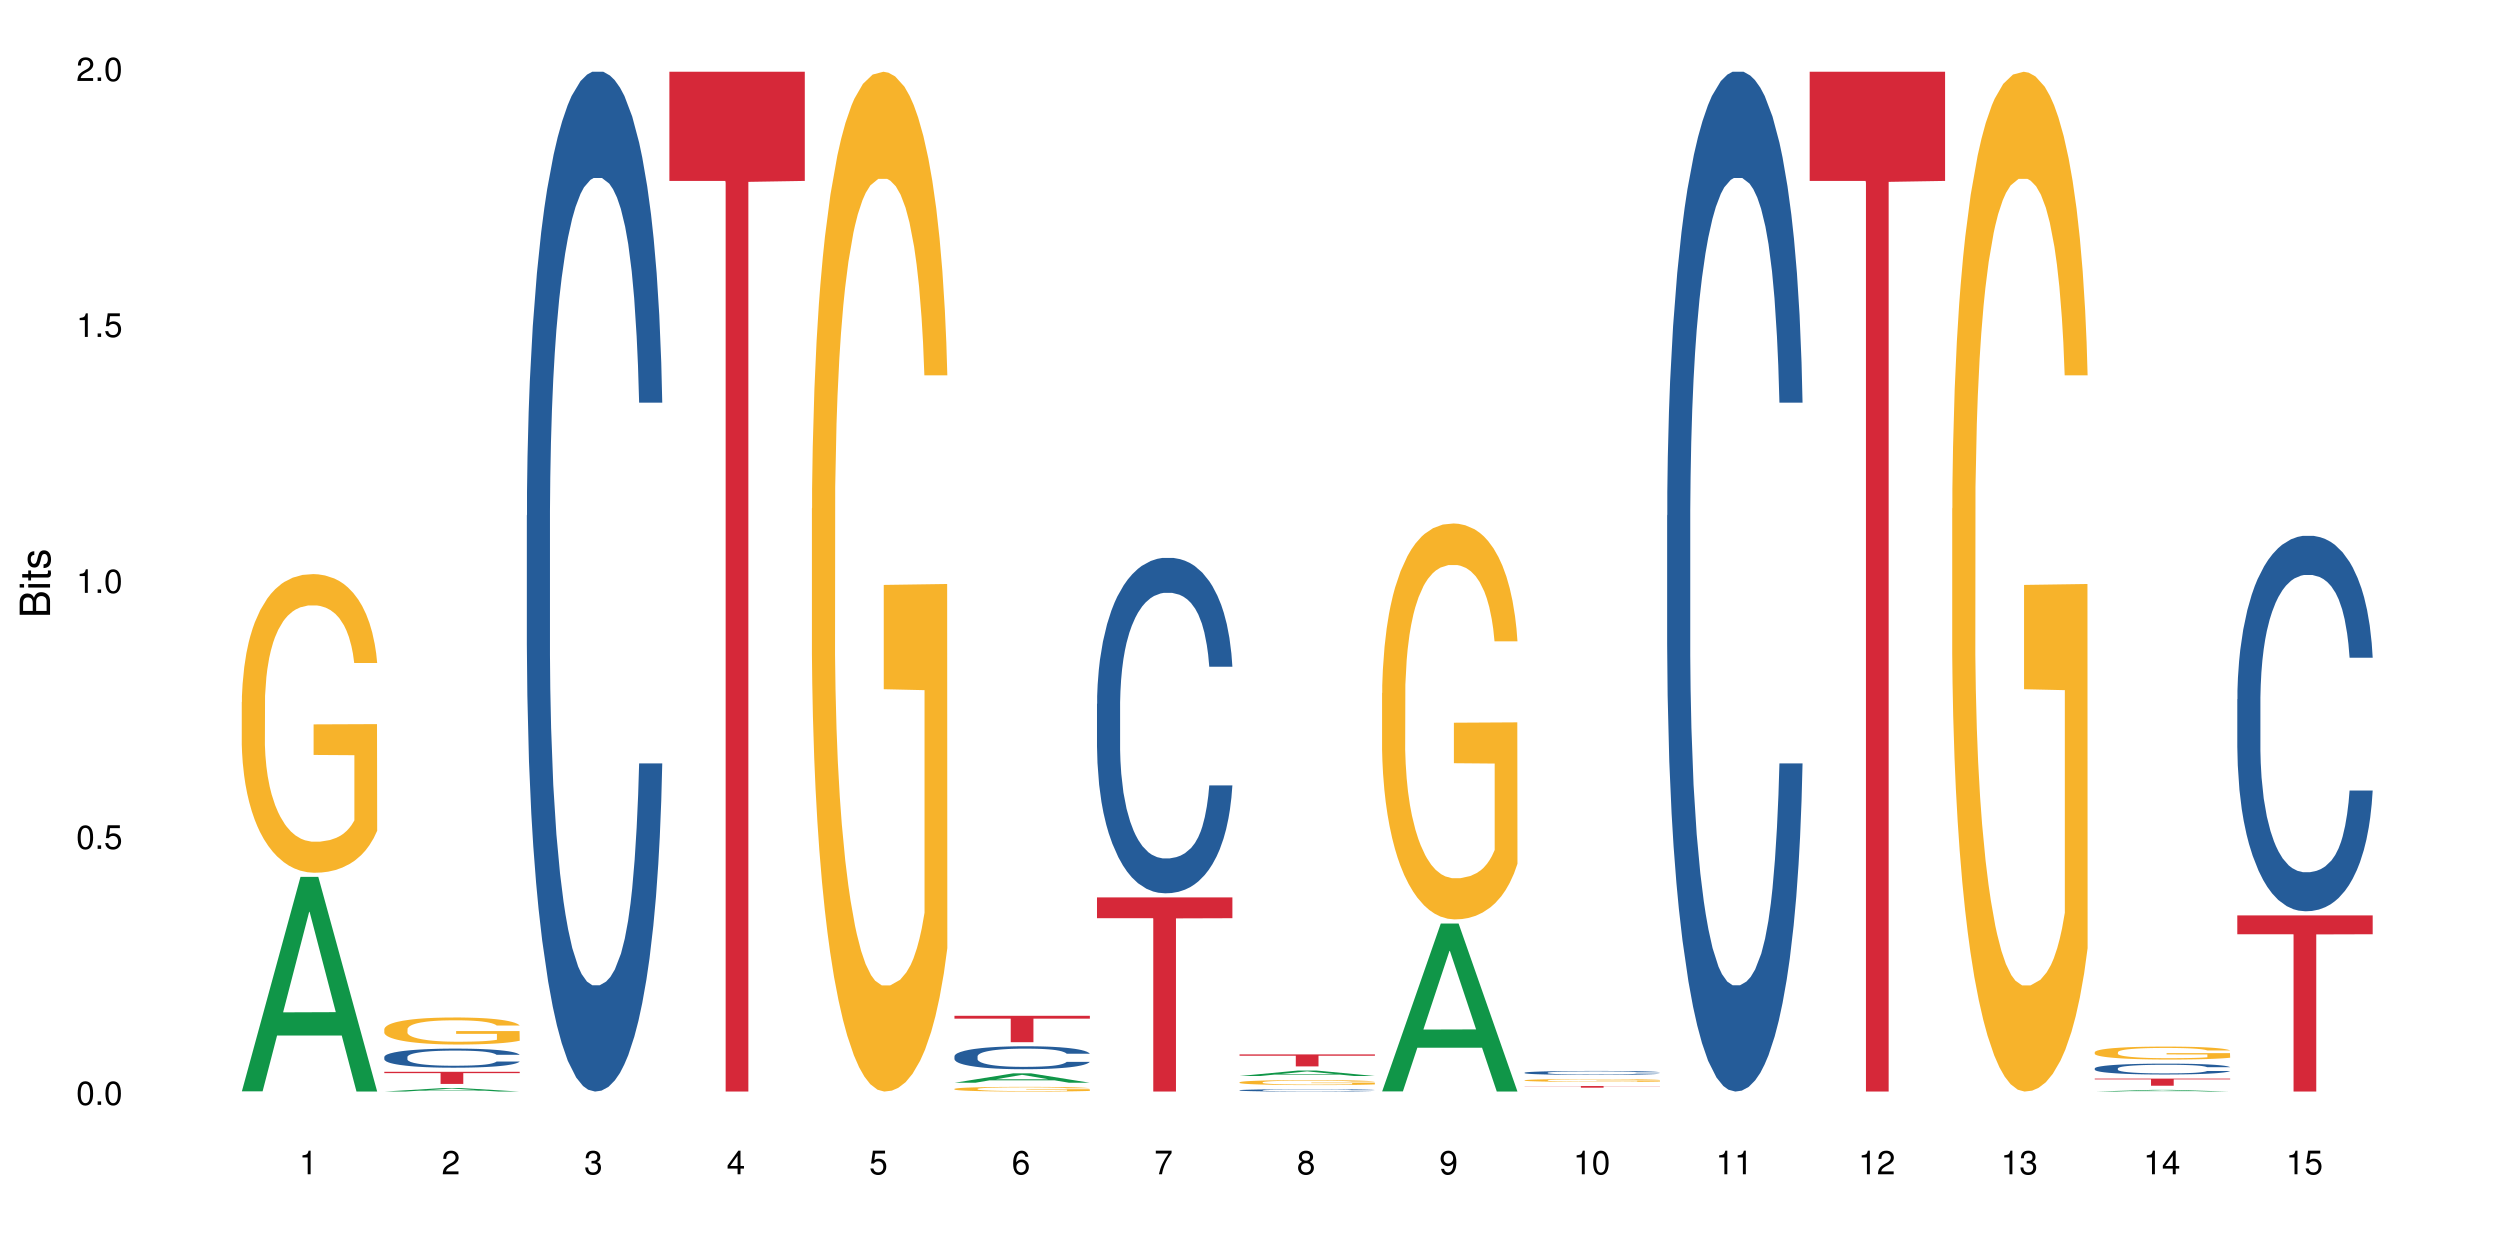 <?xml version="1.0" encoding="UTF-8"?>
<svg xmlns="http://www.w3.org/2000/svg" xmlns:xlink="http://www.w3.org/1999/xlink" width="720pt" height="360pt" viewBox="0 0 720 360" version="1.1">
<defs>
<g>
<symbol overflow="visible" id="glyph0-0">
<path style="stroke:none;" d=""/>
</symbol>
<symbol overflow="visible" id="glyph0-1">
<path style="stroke:none;" d="M 2.641 -6.797 C 2 -6.797 1.422 -6.531 1.078 -6.047 C 0.641 -5.453 0.406 -4.547 0.406 -3.297 C 0.406 -1 1.188 0.219 2.641 0.219 C 4.078 0.219 4.859 -1 4.859 -3.234 C 4.859 -4.562 4.656 -5.438 4.203 -6.047 C 3.844 -6.531 3.281 -6.797 2.641 -6.797 Z M 2.641 -6.047 C 3.547 -6.047 4 -5.125 4 -3.312 C 4 -1.375 3.562 -0.484 2.625 -0.484 C 1.734 -0.484 1.281 -1.422 1.281 -3.281 C 1.281 -5.141 1.734 -6.047 2.641 -6.047 Z M 2.641 -6.047 "/>
</symbol>
<symbol overflow="visible" id="glyph0-2">
<path style="stroke:none;" d="M 1.828 -1 L 0.828 -1 L 0.828 0 L 1.828 0 Z M 1.828 -1 "/>
</symbol>
<symbol overflow="visible" id="glyph0-3">
<path style="stroke:none;" d="M 4.562 -6.797 L 1.062 -6.797 L 0.547 -3.094 L 1.328 -3.094 C 1.719 -3.562 2.047 -3.734 2.578 -3.734 C 3.484 -3.734 4.062 -3.109 4.062 -2.094 C 4.062 -1.125 3.484 -0.531 2.578 -0.531 C 1.828 -0.531 1.375 -0.906 1.188 -1.672 L 0.328 -1.672 C 0.453 -1.109 0.547 -0.844 0.75 -0.594 C 1.125 -0.078 1.828 0.219 2.594 0.219 C 3.969 0.219 4.922 -0.781 4.922 -2.219 C 4.922 -3.562 4.031 -4.484 2.719 -4.484 C 2.25 -4.484 1.859 -4.359 1.469 -4.062 L 1.734 -5.969 L 4.562 -5.969 Z M 4.562 -6.797 "/>
</symbol>
<symbol overflow="visible" id="glyph0-4">
<path style="stroke:none;" d="M 2.484 -4.844 L 2.484 0 L 3.328 0 L 3.328 -6.797 L 2.766 -6.797 C 2.469 -5.75 2.281 -5.609 0.984 -5.453 L 0.984 -4.844 Z M 2.484 -4.844 "/>
</symbol>
<symbol overflow="visible" id="glyph0-5">
<path style="stroke:none;" d="M 4.859 -0.828 L 1.281 -0.828 C 1.359 -1.391 1.672 -1.75 2.5 -2.234 L 3.469 -2.75 C 4.406 -3.266 4.906 -3.969 4.906 -4.812 C 4.906 -5.375 4.672 -5.906 4.266 -6.266 C 3.859 -6.625 3.375 -6.797 2.719 -6.797 C 1.859 -6.797 1.219 -6.5 0.844 -5.922 C 0.609 -5.562 0.5 -5.125 0.484 -4.438 L 1.328 -4.438 C 1.359 -4.906 1.406 -5.188 1.531 -5.406 C 1.75 -5.812 2.188 -6.062 2.703 -6.062 C 3.469 -6.062 4.031 -5.516 4.031 -4.781 C 4.031 -4.25 3.719 -3.797 3.125 -3.438 L 2.234 -2.938 C 0.812 -2.141 0.406 -1.5 0.328 0 L 4.859 0 Z M 4.859 -0.828 "/>
</symbol>
<symbol overflow="visible" id="glyph0-6">
<path style="stroke:none;" d="M 2.125 -3.125 L 2.578 -3.125 C 3.516 -3.125 3.984 -2.703 3.984 -1.891 C 3.984 -1.031 3.469 -0.531 2.578 -0.531 C 1.656 -0.531 1.203 -0.984 1.156 -1.969 L 0.312 -1.969 C 0.344 -1.422 0.438 -1.078 0.609 -0.766 C 0.953 -0.109 1.625 0.219 2.547 0.219 C 3.953 0.219 4.859 -0.609 4.859 -1.906 C 4.859 -2.766 4.516 -3.25 3.703 -3.516 C 4.344 -3.766 4.656 -4.25 4.656 -4.938 C 4.656 -6.109 3.875 -6.797 2.578 -6.797 C 1.203 -6.797 0.484 -6.047 0.453 -4.609 L 1.297 -4.609 C 1.312 -5.016 1.344 -5.25 1.453 -5.453 C 1.641 -5.828 2.062 -6.062 2.594 -6.062 C 3.344 -6.062 3.797 -5.625 3.797 -4.906 C 3.797 -4.422 3.609 -4.141 3.25 -3.984 C 3.016 -3.891 2.719 -3.844 2.125 -3.844 Z M 2.125 -3.125 "/>
</symbol>
<symbol overflow="visible" id="glyph0-7">
<path style="stroke:none;" d="M 3.141 -1.625 L 3.141 0 L 3.984 0 L 3.984 -1.625 L 4.984 -1.625 L 4.984 -2.391 L 3.984 -2.391 L 3.984 -6.797 L 3.359 -6.797 L 0.266 -2.516 L 0.266 -1.625 Z M 3.141 -2.391 L 1 -2.391 L 3.141 -5.359 Z M 3.141 -2.391 "/>
</symbol>
<symbol overflow="visible" id="glyph0-8">
<path style="stroke:none;" d="M 4.781 -5.031 C 4.609 -6.141 3.891 -6.797 2.844 -6.797 C 2.094 -6.797 1.422 -6.438 1.031 -5.828 C 0.609 -5.172 0.406 -4.344 0.406 -3.094 C 0.406 -1.953 0.578 -1.234 0.984 -0.625 C 1.359 -0.078 1.953 0.219 2.703 0.219 C 3.984 0.219 4.922 -0.734 4.922 -2.078 C 4.922 -3.344 4.062 -4.234 2.844 -4.234 C 2.172 -4.234 1.641 -3.969 1.281 -3.469 C 1.281 -5.125 1.828 -6.047 2.797 -6.047 C 3.391 -6.047 3.797 -5.672 3.938 -5.031 Z M 2.734 -3.484 C 3.547 -3.484 4.062 -2.922 4.062 -2 C 4.062 -1.156 3.484 -0.531 2.703 -0.531 C 1.922 -0.531 1.328 -1.188 1.328 -2.047 C 1.328 -2.891 1.906 -3.484 2.734 -3.484 Z M 2.734 -3.484 "/>
</symbol>
<symbol overflow="visible" id="glyph0-9">
<path style="stroke:none;" d="M 4.984 -6.797 L 0.438 -6.797 L 0.438 -5.969 L 4.109 -5.969 C 2.5 -3.656 1.828 -2.234 1.328 0 L 2.219 0 C 2.594 -2.172 3.453 -4.047 4.984 -6.094 Z M 4.984 -6.797 "/>
</symbol>
<symbol overflow="visible" id="glyph0-10">
<path style="stroke:none;" d="M 3.75 -3.578 C 4.453 -4 4.688 -4.344 4.688 -4.984 C 4.688 -6.047 3.844 -6.797 2.641 -6.797 C 1.438 -6.797 0.594 -6.047 0.594 -4.984 C 0.594 -4.359 0.828 -4.016 1.516 -3.578 C 0.734 -3.203 0.359 -2.641 0.359 -1.891 C 0.359 -0.641 1.297 0.219 2.641 0.219 C 3.984 0.219 4.922 -0.641 4.922 -1.875 C 4.922 -2.641 4.531 -3.203 3.75 -3.578 Z M 2.641 -6.047 C 3.359 -6.047 3.812 -5.625 3.812 -4.969 C 3.812 -4.344 3.344 -3.922 2.641 -3.922 C 1.922 -3.922 1.453 -4.344 1.453 -4.984 C 1.453 -5.625 1.922 -6.047 2.641 -6.047 Z M 2.641 -3.203 C 3.484 -3.203 4.062 -2.672 4.062 -1.875 C 4.062 -1.062 3.484 -0.531 2.625 -0.531 C 1.797 -0.531 1.219 -1.078 1.219 -1.875 C 1.219 -2.672 1.797 -3.203 2.641 -3.203 Z M 2.641 -3.203 "/>
</symbol>
<symbol overflow="visible" id="glyph0-11">
<path style="stroke:none;" d="M 0.516 -1.547 C 0.672 -0.438 1.406 0.219 2.438 0.219 C 3.188 0.219 3.859 -0.141 4.266 -0.75 C 4.688 -1.406 4.891 -2.25 4.891 -3.484 C 4.891 -4.625 4.703 -5.359 4.312 -5.953 C 3.938 -6.5 3.344 -6.797 2.594 -6.797 C 1.297 -6.797 0.359 -5.844 0.359 -4.516 C 0.359 -3.25 1.234 -2.344 2.453 -2.344 C 3.094 -2.344 3.562 -2.578 4.016 -3.109 C 4 -1.453 3.469 -0.531 2.5 -0.531 C 1.906 -0.531 1.484 -0.906 1.359 -1.547 Z M 2.578 -6.062 C 3.375 -6.062 3.969 -5.406 3.969 -4.531 C 3.969 -3.688 3.375 -3.094 2.547 -3.094 C 1.734 -3.094 1.234 -3.672 1.234 -4.578 C 1.234 -5.438 1.797 -6.062 2.578 -6.062 Z M 2.578 -6.062 "/>
</symbol>
<symbol overflow="visible" id="glyph1-0">
<path style="stroke:none;" d=""/>
</symbol>
<symbol overflow="visible" id="glyph1-1">
<path style="stroke:none;" d="M 0 -0.953 L 0 -4.891 C 0 -5.719 -0.234 -6.344 -0.734 -6.797 C -1.188 -7.234 -1.812 -7.469 -2.5 -7.469 C -3.547 -7.469 -4.188 -7 -4.625 -5.875 C -4.984 -6.672 -5.641 -7.094 -6.531 -7.094 C -7.156 -7.094 -7.734 -6.859 -8.141 -6.391 C -8.562 -5.938 -8.75 -5.344 -8.75 -4.5 L -8.75 -0.953 Z M -4.984 -2.062 L -7.766 -2.062 L -7.766 -4.219 C -7.766 -4.844 -7.688 -5.203 -7.453 -5.5 C -7.219 -5.812 -6.859 -5.969 -6.375 -5.969 C -5.906 -5.969 -5.531 -5.812 -5.297 -5.5 C -5.062 -5.203 -4.984 -4.844 -4.984 -4.219 Z M -0.984 -2.062 L -4 -2.062 L -4 -4.781 C -4 -5.328 -3.859 -5.688 -3.578 -5.953 C -3.297 -6.219 -2.922 -6.359 -2.484 -6.359 C -2.062 -6.359 -1.688 -6.219 -1.406 -5.953 C -1.109 -5.688 -0.984 -5.328 -0.984 -4.781 Z M -0.984 -2.062 "/>
</symbol>
<symbol overflow="visible" id="glyph1-2">
<path style="stroke:none;" d="M -6.281 -1.797 L -6.281 -0.797 L 0 -0.797 L 0 -1.797 Z M -8.75 -1.797 L -8.75 -0.797 L -7.484 -0.797 L -7.484 -1.797 Z M -8.75 -1.797 "/>
</symbol>
<symbol overflow="visible" id="glyph1-3">
<path style="stroke:none;" d="M -6.281 -3.047 L -6.281 -2.016 L -8.016 -2.016 L -8.016 -1.016 L -6.281 -1.016 L -6.281 -0.172 L -5.469 -0.172 L -5.469 -1.016 L -0.719 -1.016 C -0.078 -1.016 0.281 -1.453 0.281 -2.234 C 0.281 -2.469 0.25 -2.719 0.188 -3.047 L -0.641 -3.047 C -0.609 -2.922 -0.594 -2.766 -0.594 -2.562 C -0.594 -2.141 -0.719 -2.016 -1.156 -2.016 L -5.469 -2.016 L -5.469 -3.047 Z M -6.281 -3.047 "/>
</symbol>
<symbol overflow="visible" id="glyph1-4">
<path style="stroke:none;" d="M -4.531 -5.25 C -5.766 -5.25 -6.469 -4.422 -6.469 -2.969 C -6.469 -1.516 -5.719 -0.562 -4.547 -0.562 C -3.562 -0.562 -3.094 -1.062 -2.734 -2.562 L -2.516 -3.484 C -2.344 -4.188 -2.094 -4.469 -1.625 -4.469 C -1.047 -4.469 -0.641 -3.875 -0.641 -3 C -0.641 -2.453 -0.797 -2 -1.062 -1.75 C -1.25 -1.594 -1.422 -1.531 -1.875 -1.469 L -1.875 -0.406 C -0.422 -0.453 0.281 -1.266 0.281 -2.922 C 0.281 -4.5 -0.5 -5.516 -1.719 -5.516 C -2.656 -5.516 -3.172 -4.984 -3.469 -3.734 L -3.703 -2.766 C -3.891 -1.953 -4.156 -1.609 -4.594 -1.609 C -5.172 -1.609 -5.547 -2.125 -5.547 -2.938 C -5.547 -3.75 -5.203 -4.172 -4.531 -4.203 Z M -4.531 -5.25 "/>
</symbol>
</g>
</defs>
<g id="surface43916">
<rect x="0" y="0" width="720" height="360" style="fill:rgb(100%,100%,100%);fill-opacity:1;stroke:none;"/>
<path style=" stroke:none;fill-rule:nonzero;fill:rgb(6.275%,58.824%,28.235%);fill-opacity:1;" d="M 69.629 314.312 L 69.672 314.254 L 86.547 252.535 L 91.672 252.535 L 108.629 314.371 L 102.668 314.371 L 98.418 298.23 L 79.797 298.23 L 75.629 314.312 L 69.629 314.312 L 81.586 291.555 L 96.711 291.496 L 89.172 262.641 L 89.086 262.582 L 89.004 262.754 L 81.547 291.496 L 81.586 291.555 Z M 69.629 314.312 "/>
<path style=" stroke:none;fill-rule:nonzero;fill:rgb(96.863%,70.196%,16.863%);fill-opacity:1;" d="M 69.629 202.18 L 69.676 202.102 L 69.676 200.531 L 69.867 196.996 L 70.344 192.125 L 70.961 188.117 L 71.625 184.977 L 72.055 183.328 L 72.77 180.969 L 73.387 179.242 L 74.957 175.707 L 76.953 172.406 L 78.047 170.992 L 79.285 169.656 L 81.043 168.164 L 81.852 167.613 L 84.324 166.359 L 87.133 165.574 L 90.223 165.336 L 91.648 165.414 L 93.598 165.73 L 96.262 166.594 L 97.785 167.379 L 98.973 168.164 L 100.211 169.188 L 101.73 170.758 L 103.16 172.645 L 104.301 174.527 L 105.441 176.887 L 106.391 179.398 L 107.199 182.148 L 107.914 185.449 L 108.344 188.199 L 108.629 190.945 L 102.016 190.945 L 101.637 188.199 L 101.207 186.078 L 100.496 183.484 L 99.781 181.598 L 99.066 180.105 L 97.738 178.062 L 96.594 176.805 L 95.168 175.707 L 93.789 175 L 92.219 174.527 L 91.27 174.371 L 88.746 174.371 L 86.465 174.922 L 85.133 175.551 L 84.184 176.18 L 82.852 177.355 L 82.043 178.301 L 81.566 178.926 L 80.141 181.363 L 79.188 183.562 L 78.664 185.055 L 78 187.41 L 77.523 189.531 L 77 192.676 L 76.715 195.031 L 76.336 200.375 L 76.289 214.516 L 76.43 217.5 L 76.715 220.719 L 77.098 223.547 L 77.668 226.535 L 78.238 228.812 L 79.234 231.875 L 80.094 233.918 L 80.758 235.254 L 82.043 237.375 L 82.566 238.082 L 83.801 239.496 L 85.086 240.594 L 86.656 241.539 L 87.844 242.008 L 89.746 242.402 L 92.172 242.402 L 95.027 241.93 L 96.832 241.301 L 98.07 240.672 L 98.879 240.125 L 99.875 239.258 L 100.59 238.473 L 101.258 237.609 L 102.062 236.273 L 102.062 217.5 L 90.316 217.422 L 90.316 208.621 L 108.578 208.543 L 108.629 239.258 L 107.629 241.379 L 106.391 243.422 L 105.203 244.996 L 103.965 246.328 L 102.207 247.824 L 100.781 248.766 L 98.594 249.863 L 96.594 250.57 L 94.504 251.043 L 92.648 251.277 L 90.461 251.359 L 88.512 251.199 L 86.418 250.73 L 84.754 250.102 L 83.23 249.316 L 81.711 248.293 L 79.809 246.645 L 78.57 245.309 L 77.285 243.66 L 76.004 241.695 L 74.859 239.574 L 74.102 237.926 L 73.34 236.039 L 72.531 233.684 L 71.77 231.012 L 71.199 228.574 L 70.676 225.828 L 70.297 223.234 L 69.914 219.699 L 69.723 216.871 L 69.629 214.434 Z M 69.629 202.18 "/>
<path style=" stroke:none;fill-rule:nonzero;fill:rgb(6.275%,58.824%,28.235%);fill-opacity:1;" d="M 110.68 314.371 L 110.723 314.367 L 127.598 313.355 L 132.719 313.355 L 149.68 314.371 L 143.719 314.371 L 139.469 314.105 L 120.848 314.105 L 116.68 314.371 L 110.68 314.371 L 122.637 313.996 L 137.762 313.996 L 130.223 313.523 L 130.137 313.52 L 130.055 313.523 L 122.598 313.996 L 122.637 313.996 Z M 110.68 314.371 "/>
<path style=" stroke:none;fill-rule:nonzero;fill:rgb(14.51%,36.078%,60%);fill-opacity:1;" d="M 110.68 304.395 L 110.727 304.391 L 110.727 304.27 L 110.871 304.078 L 111.203 303.836 L 111.535 303.672 L 112.391 303.375 L 113.582 303.09 L 114.816 302.867 L 115.723 302.734 L 116.531 302.637 L 118.383 302.449 L 119.574 302.355 L 120.859 302.27 L 122.426 302.184 L 123.57 302.133 L 126.137 302.051 L 128.039 302.016 L 129.512 302.004 L 132.699 302.004 L 134.602 302.023 L 135.98 302.047 L 137.504 302.086 L 138.789 302.133 L 141.023 302.242 L 143.02 302.383 L 143.922 302.465 L 145.352 302.621 L 146.445 302.77 L 147.207 302.902 L 148.062 303.09 L 148.82 303.312 L 149.395 303.57 L 149.68 303.785 L 143.02 303.785 L 142.688 303.586 L 142.305 303.43 L 141.594 303.223 L 140.879 303.078 L 139.883 302.934 L 138.977 302.836 L 137.742 302.742 L 136.648 302.68 L 135.504 302.637 L 134.41 302.605 L 132.32 302.574 L 129.895 302.574 L 128.988 302.586 L 127.137 302.625 L 126.137 302.66 L 124.711 302.73 L 123.711 302.797 L 122.523 302.898 L 121.715 302.98 L 120.715 303.113 L 120 303.23 L 119.191 303.395 L 118.719 303.52 L 118.289 303.66 L 117.91 303.828 L 117.625 304.004 L 117.434 304.188 L 117.34 304.371 L 117.34 305.148 L 117.434 305.328 L 117.672 305.539 L 118.289 305.848 L 119.191 306.113 L 120.238 306.324 L 121.238 306.477 L 121.809 306.547 L 122.57 306.625 L 123.758 306.727 L 125.473 306.828 L 126.469 306.867 L 127.992 306.906 L 129.562 306.93 L 131.652 306.93 L 133.508 306.906 L 134.746 306.883 L 136.027 306.844 L 137.789 306.758 L 138.883 306.676 L 139.832 306.582 L 140.547 306.484 L 141.023 306.406 L 141.734 306.25 L 142.305 306.078 L 142.734 305.902 L 143.02 305.73 L 149.68 305.73 L 149.395 305.934 L 148.965 306.129 L 148.535 306.273 L 147.871 306.449 L 147.109 306.605 L 146.016 306.781 L 145.113 306.898 L 143.922 307.023 L 142.828 307.121 L 141.641 307.203 L 139.883 307.305 L 138.738 307.355 L 137.504 307.402 L 136.027 307.441 L 134.176 307.477 L 132.176 307.496 L 130.32 307.5 L 128.324 307.492 L 126.852 307.473 L 124.898 307.426 L 122.473 307.336 L 120.715 307.238 L 119.336 307.145 L 118.148 307.043 L 116.816 306.906 L 115.102 306.688 L 114.059 306.516 L 113.344 306.375 L 112.535 306.18 L 111.965 306.004 L 111.297 305.723 L 110.824 305.363 L 110.68 305.09 Z M 110.68 304.395 "/>
<path style=" stroke:none;fill-rule:nonzero;fill:rgb(96.863%,70.196%,16.863%);fill-opacity:1;" d="M 110.68 296.371 L 110.727 296.363 L 110.727 296.219 L 110.918 295.898 L 111.395 295.461 L 112.012 295.098 L 112.676 294.812 L 113.105 294.664 L 113.82 294.449 L 114.438 294.293 L 116.008 293.973 L 118.004 293.676 L 119.098 293.547 L 120.336 293.426 L 122.094 293.289 L 122.902 293.238 L 125.375 293.125 L 128.18 293.055 L 131.273 293.035 L 132.699 293.039 L 134.648 293.07 L 137.312 293.148 L 138.836 293.219 L 140.023 293.289 L 141.262 293.383 L 142.781 293.523 L 144.207 293.695 L 145.352 293.867 L 146.492 294.078 L 147.441 294.309 L 148.25 294.555 L 148.965 294.855 L 149.395 295.105 L 149.68 295.352 L 143.066 295.352 L 142.688 295.105 L 142.258 294.91 L 141.547 294.676 L 140.832 294.508 L 140.117 294.371 L 138.789 294.188 L 137.645 294.07 L 136.219 293.973 L 134.84 293.91 L 133.27 293.867 L 132.32 293.852 L 129.797 293.852 L 127.516 293.902 L 126.184 293.957 L 125.234 294.016 L 123.902 294.121 L 123.094 294.207 L 122.617 294.266 L 121.191 294.484 L 120.238 294.684 L 119.715 294.82 L 119.051 295.031 L 118.574 295.223 L 118.051 295.508 L 117.766 295.723 L 117.387 296.207 L 117.34 297.488 L 117.48 297.758 L 117.766 298.047 L 118.148 298.305 L 118.719 298.574 L 119.289 298.781 L 120.285 299.059 L 121.145 299.242 L 121.809 299.363 L 123.094 299.555 L 123.617 299.621 L 124.852 299.75 L 126.137 299.848 L 127.707 299.934 L 128.895 299.977 L 130.797 300.012 L 133.223 300.012 L 136.078 299.969 L 137.883 299.914 L 139.121 299.855 L 139.93 299.805 L 140.926 299.727 L 141.641 299.656 L 142.305 299.578 L 143.113 299.457 L 143.113 297.758 L 131.367 297.75 L 131.367 296.953 L 149.629 296.945 L 149.68 299.727 L 148.68 299.918 L 147.441 300.105 L 146.254 300.246 L 145.016 300.367 L 143.258 300.504 L 141.832 300.586 L 139.645 300.688 L 137.645 300.75 L 135.555 300.793 L 133.699 300.816 L 131.512 300.824 L 129.562 300.809 L 127.469 300.766 L 125.805 300.707 L 124.281 300.637 L 122.762 300.547 L 120.859 300.395 L 119.621 300.273 L 118.336 300.125 L 117.055 299.949 L 115.91 299.754 L 115.152 299.605 L 114.391 299.438 L 113.582 299.223 L 112.82 298.98 L 112.25 298.762 L 111.727 298.512 L 111.348 298.277 L 110.965 297.957 L 110.773 297.699 L 110.68 297.48 Z M 110.68 296.371 "/>
<path style=" stroke:none;fill-rule:nonzero;fill:rgb(83.922%,15.686%,22.353%);fill-opacity:1;" d="M 110.68 308.68 L 149.68 308.68 L 149.68 309.055 L 133.426 309.059 L 133.426 312.176 L 126.887 312.176 L 126.887 309.062 L 126.793 309.055 L 110.68 309.055 Z M 110.68 308.68 "/>
<path style=" stroke:none;fill-rule:nonzero;fill:rgb(14.51%,36.078%,60%);fill-opacity:1;" d="M 151.73 148.457 L 151.777 148.188 L 151.777 141.742 L 151.922 131.543 L 152.254 118.656 L 152.586 109.797 L 153.441 93.957 L 154.633 78.652 L 155.867 66.84 L 156.773 59.859 L 157.582 54.492 L 159.434 44.559 L 160.625 39.457 L 161.91 34.891 L 163.477 30.328 L 164.617 27.645 L 167.188 23.348 L 169.09 21.469 L 170.562 20.664 L 173.75 20.664 L 175.652 21.738 L 177.031 23.078 L 178.555 25.227 L 179.84 27.645 L 182.074 33.551 L 184.07 41.066 L 184.973 45.363 L 186.402 53.684 L 187.496 61.738 L 188.254 68.719 L 189.113 78.652 L 189.871 90.734 L 190.445 104.426 L 190.73 115.969 L 184.07 115.969 L 183.738 105.23 L 183.355 96.91 L 182.645 85.902 L 181.93 78.117 L 180.934 70.332 L 180.027 65.23 L 178.793 60.129 L 177.699 56.906 L 176.555 54.492 L 175.461 52.879 L 173.371 51.27 L 170.945 51.27 L 170.039 51.805 L 168.188 53.953 L 167.188 55.832 L 165.762 59.59 L 164.762 63.082 L 163.574 68.449 L 162.766 73.016 L 161.766 79.996 L 161.051 86.172 L 160.242 95.031 L 159.77 101.742 L 159.34 109.258 L 158.961 118.117 L 158.676 127.516 L 158.484 137.449 L 158.391 147.113 L 158.391 188.727 L 158.484 198.391 L 158.723 209.668 L 159.34 226.043 L 160.242 240.273 L 161.289 251.547 L 162.289 259.602 L 162.859 263.359 L 163.621 267.656 L 164.809 273.027 L 166.52 278.395 L 167.52 280.543 L 169.043 282.691 L 170.613 283.766 L 172.703 283.766 L 174.559 282.691 L 175.797 281.348 L 177.078 279.199 L 178.84 274.637 L 179.934 270.34 L 180.883 265.242 L 181.598 260.141 L 182.074 255.844 L 182.785 247.52 L 183.355 238.395 L 183.785 228.996 L 184.07 219.867 L 190.73 219.867 L 190.445 230.609 L 190.016 241.078 L 189.586 248.863 L 188.922 258.262 L 188.16 266.582 L 187.066 275.98 L 186.164 282.152 L 184.973 288.867 L 183.879 293.969 L 182.691 298.531 L 180.934 303.898 L 179.789 306.586 L 178.555 309 L 177.078 311.148 L 175.227 313.027 L 173.227 314.102 L 171.371 314.371 L 169.375 313.832 L 167.902 312.762 L 165.949 310.344 L 163.523 305.512 L 161.766 300.41 L 160.387 295.309 L 159.199 289.941 L 157.867 282.691 L 156.152 270.879 L 155.105 261.75 L 154.395 254.234 L 153.586 243.762 L 153.016 234.367 L 152.348 219.332 L 151.875 200.27 L 151.73 185.504 Z M 151.73 148.457 "/>
<path style=" stroke:none;fill-rule:nonzero;fill:rgb(83.922%,15.686%,22.353%);fill-opacity:1;" d="M 192.781 20.664 L 231.781 20.664 L 231.781 52.102 L 215.527 52.379 L 215.527 314.371 L 208.988 314.371 L 208.988 52.652 L 208.891 52.102 L 192.781 52.102 Z M 192.781 20.664 "/>
<path style=" stroke:none;fill-rule:nonzero;fill:rgb(96.863%,70.196%,16.863%);fill-opacity:1;" d="M 233.832 146.461 L 233.879 146.191 L 233.879 140.828 L 234.07 128.758 L 234.547 112.129 L 235.164 98.449 L 235.828 87.719 L 236.258 82.086 L 236.973 74.039 L 237.59 68.141 L 239.16 56.07 L 241.156 44.805 L 242.25 39.977 L 243.488 35.414 L 245.246 30.32 L 246.055 28.441 L 248.527 24.148 L 251.332 21.469 L 254.426 20.664 L 255.852 20.93 L 257.801 22.004 L 260.465 24.953 L 261.988 27.637 L 263.176 30.32 L 264.414 33.805 L 265.934 39.172 L 267.359 45.609 L 268.504 52.047 L 269.645 60.094 L 270.594 68.676 L 271.402 78.062 L 272.117 89.328 L 272.543 98.715 L 272.832 108.105 L 266.219 108.105 L 265.84 98.715 L 265.41 91.477 L 264.699 82.625 L 263.984 76.188 L 263.27 71.09 L 261.938 64.117 L 260.797 59.824 L 259.371 56.07 L 257.992 53.656 L 256.422 52.047 L 255.473 51.508 L 252.949 51.508 L 250.668 53.387 L 249.336 55.531 L 248.387 57.68 L 247.055 61.703 L 246.246 64.922 L 245.77 67.066 L 244.344 75.383 L 243.391 82.891 L 242.867 87.988 L 242.203 96.035 L 241.727 103.277 L 241.203 114.004 L 240.918 122.051 L 240.539 140.293 L 240.492 188.574 L 240.633 198.766 L 240.918 209.762 L 241.297 219.418 L 241.871 229.609 L 242.441 237.391 L 243.438 247.852 L 244.297 254.824 L 244.961 259.383 L 246.246 266.625 L 246.77 269.039 L 248.004 273.867 L 249.289 277.625 L 250.859 280.844 L 252.047 282.453 L 253.949 283.793 L 256.375 283.793 L 259.227 282.184 L 261.035 280.039 L 262.273 277.891 L 263.082 276.016 L 264.078 273.062 L 264.793 270.383 L 265.457 267.43 L 266.266 262.871 L 266.266 198.766 L 254.52 198.496 L 254.52 168.457 L 272.781 168.188 L 272.832 273.062 L 271.832 280.305 L 270.594 287.281 L 269.406 292.645 L 268.168 297.203 L 266.41 302.301 L 264.984 305.52 L 262.797 309.273 L 260.797 311.688 L 258.707 313.297 L 256.852 314.102 L 254.664 314.371 L 252.711 313.836 L 250.621 312.227 L 248.957 310.078 L 247.434 307.398 L 245.91 303.91 L 244.008 298.277 L 242.773 293.719 L 241.488 288.086 L 240.203 281.379 L 239.062 274.137 L 238.301 268.504 L 237.543 262.066 L 236.734 254.02 L 235.973 244.898 L 235.402 236.586 L 234.879 227.195 L 234.496 218.344 L 234.117 206.277 L 233.926 196.621 L 233.832 188.305 Z M 233.832 146.461 "/>
<path style=" stroke:none;fill-rule:nonzero;fill:rgb(6.275%,58.824%,28.235%);fill-opacity:1;" d="M 274.883 311.836 L 274.926 311.832 L 291.797 309.121 L 296.922 309.121 L 313.883 311.836 L 307.922 311.836 L 303.672 311.129 L 285.051 311.129 L 280.883 311.836 L 274.883 311.836 L 286.84 310.836 L 301.965 310.832 L 294.422 309.562 L 294.34 309.562 L 294.258 309.57 L 286.801 310.832 L 286.84 310.836 Z M 274.883 311.836 "/>
<path style=" stroke:none;fill-rule:nonzero;fill:rgb(14.51%,36.078%,60%);fill-opacity:1;" d="M 274.883 304.203 L 274.93 304.195 L 274.93 304.051 L 275.074 303.82 L 275.406 303.531 L 275.738 303.332 L 276.594 302.977 L 277.785 302.629 L 279.02 302.363 L 279.926 302.207 L 280.734 302.086 L 282.586 301.863 L 283.777 301.746 L 285.059 301.645 L 286.629 301.543 L 287.77 301.48 L 290.34 301.387 L 292.242 301.344 L 293.715 301.324 L 296.902 301.324 L 298.805 301.348 L 300.184 301.379 L 301.707 301.426 L 302.988 301.48 L 305.227 301.613 L 307.223 301.785 L 308.125 301.883 L 309.555 302.066 L 310.648 302.25 L 311.406 302.406 L 312.266 302.629 L 313.023 302.902 L 313.594 303.211 L 313.883 303.473 L 307.223 303.473 L 306.891 303.23 L 306.508 303.043 L 305.797 302.793 L 305.082 302.617 L 304.082 302.441 L 303.18 302.328 L 301.945 302.215 L 300.852 302.141 L 299.707 302.086 L 298.613 302.051 L 296.523 302.016 L 294.098 302.016 L 293.191 302.027 L 291.34 302.074 L 290.34 302.117 L 288.914 302.203 L 287.914 302.281 L 286.727 302.402 L 285.918 302.504 L 284.918 302.66 L 284.203 302.801 L 283.395 303 L 282.922 303.152 L 282.492 303.32 L 282.113 303.52 L 281.828 303.73 L 281.637 303.953 L 281.539 304.172 L 281.539 305.109 L 281.637 305.328 L 281.875 305.582 L 282.492 305.949 L 283.395 306.27 L 284.441 306.523 L 285.441 306.707 L 286.012 306.789 L 286.773 306.887 L 287.961 307.008 L 289.672 307.129 L 290.672 307.18 L 292.195 307.227 L 293.762 307.25 L 295.855 307.25 L 297.711 307.227 L 298.949 307.195 L 300.23 307.148 L 301.992 307.047 L 303.086 306.949 L 304.035 306.832 L 304.75 306.719 L 305.227 306.621 L 305.938 306.434 L 306.508 306.23 L 306.938 306.016 L 307.223 305.812 L 313.883 305.812 L 313.594 306.055 L 313.168 306.289 L 312.738 306.465 L 312.074 306.676 L 311.312 306.863 L 310.219 307.074 L 309.316 307.215 L 308.125 307.367 L 307.031 307.48 L 305.844 307.582 L 304.082 307.703 L 302.941 307.766 L 301.707 307.82 L 300.23 307.867 L 298.375 307.91 L 296.379 307.934 L 294.523 307.941 L 292.527 307.93 L 291.051 307.902 L 289.102 307.848 L 286.676 307.742 L 284.918 307.625 L 283.539 307.512 L 282.348 307.391 L 281.02 307.227 L 279.305 306.961 L 278.258 306.754 L 277.547 306.586 L 276.738 306.348 L 276.168 306.137 L 275.5 305.801 L 275.027 305.371 L 274.883 305.039 Z M 274.883 304.203 "/>
<path style=" stroke:none;fill-rule:nonzero;fill:rgb(96.863%,70.196%,16.863%);fill-opacity:1;" d="M 274.883 313.598 L 274.93 313.594 L 274.93 313.57 L 275.121 313.516 L 275.598 313.438 L 276.215 313.375 L 276.879 313.324 L 277.309 313.301 L 278.023 313.262 L 278.641 313.234 L 280.211 313.18 L 282.207 313.129 L 283.301 313.105 L 284.539 313.086 L 286.297 313.062 L 287.105 313.051 L 289.578 313.031 L 292.383 313.02 L 295.477 313.016 L 296.902 313.02 L 298.852 313.023 L 301.516 313.035 L 303.039 313.051 L 304.227 313.062 L 305.465 313.078 L 306.984 313.102 L 308.41 313.133 L 309.555 313.16 L 310.695 313.199 L 311.645 313.238 L 312.453 313.281 L 313.168 313.332 L 313.594 313.375 L 313.883 313.418 L 307.27 313.418 L 306.891 313.375 L 306.461 313.344 L 305.75 313.301 L 305.035 313.273 L 304.32 313.25 L 302.988 313.219 L 301.848 313.199 L 300.422 313.18 L 299.043 313.168 L 297.473 313.16 L 294 313.16 L 291.719 313.168 L 290.387 313.176 L 289.438 313.188 L 288.105 313.207 L 287.297 313.223 L 286.82 313.23 L 285.395 313.27 L 284.441 313.305 L 283.918 313.328 L 283.254 313.363 L 282.777 313.398 L 282.254 313.445 L 281.969 313.484 L 281.59 313.566 L 281.539 313.789 L 281.684 313.836 L 281.969 313.887 L 282.348 313.934 L 282.922 313.98 L 283.492 314.016 L 284.488 314.062 L 285.344 314.098 L 286.012 314.117 L 287.297 314.152 L 287.82 314.16 L 289.055 314.184 L 290.34 314.203 L 291.91 314.215 L 293.098 314.223 L 295 314.23 L 297.426 314.23 L 300.277 314.223 L 302.086 314.211 L 303.324 314.203 L 304.133 314.195 L 305.129 314.18 L 305.844 314.168 L 306.508 314.156 L 307.316 314.133 L 307.316 313.836 L 295.57 313.836 L 295.57 313.699 L 313.832 313.695 L 313.883 314.18 L 312.883 314.215 L 311.645 314.246 L 310.457 314.27 L 309.219 314.293 L 307.461 314.316 L 306.035 314.328 L 303.848 314.348 L 301.848 314.359 L 299.758 314.367 L 297.902 314.371 L 295.715 314.371 L 293.762 314.367 L 291.672 314.359 L 290.008 314.352 L 288.484 314.34 L 286.961 314.324 L 285.059 314.297 L 283.824 314.277 L 282.539 314.25 L 281.254 314.219 L 280.113 314.184 L 279.352 314.16 L 278.594 314.129 L 277.785 314.094 L 277.023 314.051 L 276.453 314.012 L 275.93 313.969 L 275.547 313.93 L 275.168 313.871 L 274.977 313.828 L 274.883 313.789 Z M 274.883 313.598 "/>
<path style=" stroke:none;fill-rule:nonzero;fill:rgb(83.922%,15.686%,22.353%);fill-opacity:1;" d="M 274.883 292.555 L 313.883 292.555 L 313.883 293.367 L 297.629 293.375 L 297.629 300.145 L 291.09 300.145 L 291.09 293.383 L 290.992 293.367 L 274.883 293.367 Z M 274.883 292.555 "/>
<path style=" stroke:none;fill-rule:nonzero;fill:rgb(14.51%,36.078%,60%);fill-opacity:1;" d="M 315.934 202.711 L 315.98 202.621 L 315.98 200.504 L 316.125 197.148 L 316.457 192.91 L 316.789 189.996 L 317.645 184.785 L 318.836 179.75 L 320.07 175.867 L 320.977 173.57 L 321.781 171.805 L 323.637 168.539 L 324.828 166.859 L 326.109 165.359 L 327.68 163.859 L 328.82 162.977 L 331.391 161.562 L 333.293 160.945 L 334.766 160.68 L 337.953 160.68 L 339.855 161.031 L 341.234 161.473 L 342.758 162.18 L 344.039 162.977 L 346.277 164.918 L 348.273 167.391 L 349.176 168.801 L 350.605 171.539 L 351.699 174.188 L 352.457 176.484 L 353.316 179.75 L 354.074 183.727 L 354.645 188.227 L 354.93 192.023 L 348.273 192.023 L 347.941 188.492 L 347.559 185.758 L 346.848 182.137 L 346.133 179.574 L 345.133 177.016 L 344.23 175.336 L 342.996 173.66 L 341.902 172.598 L 340.758 171.805 L 339.664 171.273 L 337.574 170.746 L 335.148 170.746 L 334.242 170.922 L 332.391 171.629 L 331.391 172.246 L 329.965 173.484 L 328.965 174.629 L 327.777 176.395 L 326.969 177.898 L 325.969 180.191 L 325.254 182.223 L 324.445 185.137 L 323.973 187.344 L 323.543 189.816 L 323.164 192.73 L 322.879 195.82 L 322.688 199.09 L 322.59 202.27 L 322.59 215.953 L 322.688 219.133 L 322.926 222.84 L 323.543 228.227 L 324.445 232.906 L 325.492 236.617 L 326.492 239.266 L 327.062 240.5 L 327.824 241.914 L 329.012 243.68 L 330.723 245.445 L 331.723 246.152 L 333.246 246.859 L 334.812 247.211 L 336.906 247.211 L 338.762 246.859 L 340 246.418 L 341.281 245.711 L 343.043 244.211 L 344.137 242.797 L 345.086 241.121 L 345.801 239.441 L 346.277 238.027 L 346.988 235.293 L 347.559 232.289 L 347.988 229.199 L 348.273 226.195 L 354.93 226.195 L 354.645 229.73 L 354.219 233.172 L 353.789 235.734 L 353.125 238.824 L 352.363 241.562 L 351.27 244.652 L 350.367 246.684 L 349.176 248.891 L 348.082 250.566 L 346.895 252.07 L 345.133 253.836 L 343.992 254.719 L 342.758 255.512 L 341.281 256.219 L 339.426 256.836 L 337.43 257.191 L 335.574 257.277 L 333.578 257.102 L 332.102 256.75 L 330.152 255.953 L 327.727 254.363 L 325.969 252.688 L 324.59 251.008 L 323.398 249.242 L 322.07 246.859 L 320.355 242.973 L 319.309 239.973 L 318.598 237.5 L 317.789 234.055 L 317.219 230.965 L 316.551 226.02 L 316.074 219.75 L 315.934 214.895 Z M 315.934 202.711 "/>
<path style=" stroke:none;fill-rule:nonzero;fill:rgb(83.922%,15.686%,22.353%);fill-opacity:1;" d="M 315.934 258.457 L 354.93 258.457 L 354.93 264.441 L 338.68 264.496 L 338.68 314.371 L 332.141 314.371 L 332.141 264.547 L 332.043 264.441 L 315.934 264.441 Z M 315.934 258.457 "/>
<path style=" stroke:none;fill-rule:nonzero;fill:rgb(6.275%,58.824%,28.235%);fill-opacity:1;" d="M 356.984 309.891 L 357.027 309.887 L 373.898 308.305 L 379.023 308.305 L 395.98 309.891 L 390.023 309.891 L 385.773 309.477 L 367.148 309.477 L 362.984 309.891 L 356.984 309.891 L 368.941 309.305 L 384.066 309.305 L 376.523 308.562 L 376.441 308.562 L 376.359 308.566 L 368.898 309.305 L 368.941 309.305 Z M 356.984 309.891 "/>
<path style=" stroke:none;fill-rule:nonzero;fill:rgb(14.51%,36.078%,60%);fill-opacity:1;" d="M 356.984 313.984 L 357.031 313.984 L 357.031 313.969 L 357.176 313.945 L 357.508 313.914 L 357.84 313.895 L 358.695 313.859 L 359.887 313.824 L 361.121 313.797 L 362.023 313.777 L 362.832 313.766 L 364.688 313.742 L 365.879 313.73 L 367.16 313.723 L 368.73 313.711 L 369.871 313.703 L 372.441 313.695 L 374.344 313.691 L 375.816 313.688 L 379.004 313.688 L 380.906 313.691 L 382.285 313.695 L 383.809 313.699 L 385.09 313.703 L 387.328 313.719 L 389.324 313.734 L 390.227 313.746 L 391.656 313.766 L 392.75 313.785 L 393.508 313.801 L 394.367 313.824 L 395.125 313.852 L 395.695 313.883 L 395.98 313.91 L 389.324 313.91 L 388.992 313.883 L 388.609 313.867 L 387.898 313.84 L 387.184 313.82 L 386.184 313.805 L 385.281 313.793 L 384.047 313.781 L 382.953 313.773 L 381.809 313.766 L 380.715 313.762 L 378.625 313.758 L 376.199 313.758 L 375.293 313.762 L 373.438 313.766 L 372.441 313.77 L 371.016 313.777 L 370.016 313.785 L 368.828 313.801 L 368.02 313.809 L 367.02 313.824 L 366.305 313.84 L 365.496 313.859 L 365.023 313.875 L 364.594 313.895 L 364.215 313.914 L 363.926 313.938 L 363.738 313.961 L 363.641 313.98 L 363.641 314.078 L 363.738 314.102 L 363.977 314.129 L 364.594 314.164 L 365.496 314.199 L 366.543 314.227 L 367.543 314.242 L 368.113 314.254 L 368.875 314.262 L 370.062 314.273 L 371.773 314.285 L 372.773 314.293 L 374.297 314.297 L 375.863 314.301 L 377.957 314.301 L 379.812 314.297 L 381.047 314.293 L 382.332 314.289 L 384.094 314.277 L 385.188 314.27 L 386.137 314.258 L 386.852 314.246 L 387.328 314.234 L 388.039 314.215 L 388.609 314.195 L 389.039 314.172 L 389.324 314.152 L 395.98 314.152 L 395.695 314.176 L 395.27 314.199 L 394.84 314.219 L 394.176 314.242 L 393.414 314.258 L 392.32 314.281 L 391.418 314.297 L 390.227 314.312 L 389.133 314.324 L 387.945 314.332 L 386.184 314.348 L 385.043 314.352 L 383.809 314.359 L 382.332 314.363 L 380.477 314.367 L 378.48 314.371 L 374.629 314.371 L 373.152 314.367 L 371.203 314.359 L 368.777 314.352 L 367.02 314.34 L 365.641 314.328 L 364.449 314.312 L 363.121 314.297 L 361.406 314.27 L 360.359 314.25 L 359.648 314.23 L 358.84 314.207 L 358.27 314.184 L 357.602 314.148 L 357.125 314.105 L 356.984 314.07 Z M 356.984 313.984 "/>
<path style=" stroke:none;fill-rule:nonzero;fill:rgb(96.863%,70.196%,16.863%);fill-opacity:1;" d="M 356.984 311.688 L 357.031 311.684 L 357.031 311.66 L 357.223 311.602 L 357.699 311.52 L 358.316 311.453 L 358.98 311.398 L 359.41 311.371 L 360.121 311.332 L 360.742 311.305 L 362.312 311.246 L 364.309 311.188 L 365.402 311.164 L 366.637 311.145 L 368.398 311.117 L 369.207 311.109 L 371.68 311.09 L 374.484 311.074 L 377.578 311.07 L 379.004 311.074 L 380.953 311.078 L 383.617 311.094 L 385.141 311.105 L 386.328 311.117 L 387.562 311.137 L 389.086 311.16 L 390.512 311.191 L 391.656 311.223 L 392.797 311.266 L 393.746 311.305 L 394.555 311.352 L 395.27 311.406 L 395.695 311.453 L 395.98 311.5 L 389.371 311.5 L 388.992 311.453 L 388.562 311.418 L 387.852 311.375 L 387.137 311.344 L 386.422 311.316 L 385.09 311.285 L 383.949 311.262 L 382.523 311.246 L 381.145 311.234 L 379.574 311.223 L 376.102 311.223 L 373.82 311.23 L 372.488 311.242 L 371.535 311.254 L 370.207 311.273 L 369.398 311.289 L 368.922 311.297 L 367.496 311.34 L 366.543 311.375 L 366.02 311.402 L 365.355 311.441 L 364.879 311.477 L 364.355 311.527 L 364.07 311.566 L 363.691 311.656 L 363.641 311.895 L 363.785 311.941 L 364.07 311.996 L 364.449 312.043 L 365.023 312.094 L 365.594 312.133 L 366.59 312.184 L 367.445 312.219 L 368.113 312.238 L 369.398 312.273 L 369.922 312.285 L 371.156 312.309 L 372.441 312.328 L 374.012 312.344 L 375.199 312.352 L 377.102 312.359 L 379.527 312.359 L 382.379 312.352 L 384.188 312.34 L 385.426 312.328 L 386.234 312.32 L 387.23 312.305 L 387.945 312.293 L 388.609 312.277 L 389.418 312.258 L 389.418 311.941 L 377.672 311.941 L 377.672 311.793 L 395.934 311.793 L 395.98 312.305 L 394.984 312.34 L 393.746 312.375 L 392.559 312.402 L 391.32 312.426 L 389.562 312.449 L 388.137 312.465 L 385.949 312.484 L 383.949 312.496 L 381.855 312.504 L 380.004 312.508 L 375.863 312.508 L 373.773 312.496 L 372.109 312.488 L 369.062 312.457 L 367.16 312.43 L 365.926 312.406 L 364.641 312.379 L 363.355 312.348 L 362.215 312.312 L 361.453 312.285 L 360.695 312.254 L 359.887 312.215 L 359.125 312.168 L 358.555 312.129 L 358.031 312.082 L 357.648 312.039 L 357.27 311.98 L 357.078 311.934 L 356.984 311.891 Z M 356.984 311.688 "/>
<path style=" stroke:none;fill-rule:nonzero;fill:rgb(83.922%,15.686%,22.353%);fill-opacity:1;" d="M 356.984 303.672 L 395.98 303.672 L 395.98 304.043 L 379.73 304.047 L 379.73 307.125 L 373.191 307.125 L 373.191 304.047 L 373.094 304.043 L 356.984 304.043 Z M 356.984 303.672 "/>
<path style=" stroke:none;fill-rule:nonzero;fill:rgb(6.275%,58.824%,28.235%);fill-opacity:1;" d="M 398.035 314.324 L 398.078 314.281 L 414.949 265.973 L 420.074 265.973 L 437.031 314.371 L 431.074 314.371 L 426.824 301.738 L 408.199 301.738 L 404.035 314.324 L 398.035 314.324 L 409.992 296.512 L 425.117 296.465 L 417.574 273.879 L 417.492 273.836 L 417.41 273.969 L 409.949 296.465 L 409.992 296.512 Z M 398.035 314.324 "/>
<path style=" stroke:none;fill-rule:nonzero;fill:rgb(96.863%,70.196%,16.863%);fill-opacity:1;" d="M 398.035 199.598 L 398.082 199.496 L 398.082 197.414 L 398.273 192.727 L 398.75 186.27 L 399.367 180.957 L 400.031 176.793 L 400.461 174.605 L 401.172 171.48 L 401.793 169.188 L 403.363 164.504 L 405.359 160.129 L 406.453 158.254 L 407.688 156.484 L 409.449 154.504 L 410.258 153.777 L 412.73 152.109 L 415.535 151.07 L 418.629 150.758 L 420.055 150.859 L 422.004 151.277 L 424.668 152.422 L 426.191 153.465 L 427.379 154.504 L 428.613 155.859 L 430.137 157.941 L 431.562 160.441 L 432.707 162.941 L 433.848 166.066 L 434.797 169.398 L 435.605 173.043 L 436.32 177.418 L 436.746 181.062 L 437.031 184.707 L 430.422 184.707 L 430.043 181.062 L 429.613 178.25 L 428.902 174.812 L 428.188 172.312 L 427.473 170.336 L 426.141 167.629 L 425 165.961 L 423.574 164.504 L 422.195 163.566 L 420.625 162.941 L 419.676 162.734 L 417.152 162.734 L 414.871 163.461 L 413.539 164.293 L 412.586 165.129 L 411.258 166.691 L 410.449 167.941 L 409.973 168.773 L 408.547 172 L 407.594 174.918 L 407.07 176.895 L 406.406 180.02 L 405.93 182.832 L 405.406 186.996 L 405.121 190.121 L 404.742 197.203 L 404.691 215.949 L 404.836 219.906 L 405.121 224.176 L 405.5 227.926 L 406.07 231.883 L 406.645 234.902 L 407.641 238.965 L 408.496 241.672 L 409.164 243.445 L 410.449 246.254 L 410.973 247.191 L 412.207 249.066 L 413.492 250.523 L 415.062 251.773 L 416.25 252.398 L 418.152 252.922 L 420.578 252.922 L 423.43 252.297 L 425.238 251.461 L 426.477 250.629 L 427.285 249.898 L 428.281 248.754 L 428.996 247.715 L 429.66 246.566 L 430.469 244.797 L 430.469 219.906 L 418.723 219.805 L 418.723 208.141 L 436.984 208.035 L 437.031 248.754 L 436.035 251.566 L 434.797 254.273 L 433.609 256.355 L 432.371 258.129 L 430.613 260.105 L 429.188 261.355 L 427 262.812 L 425 263.75 L 422.906 264.375 L 421.055 264.688 L 418.867 264.793 L 416.914 264.586 L 414.824 263.961 L 413.16 263.125 L 411.637 262.086 L 410.113 260.73 L 408.211 258.543 L 406.977 256.773 L 405.691 254.586 L 404.406 251.984 L 403.266 249.172 L 402.504 246.984 L 401.746 244.484 L 400.938 241.359 L 400.176 237.82 L 399.605 234.59 L 399.082 230.945 L 398.699 227.508 L 398.32 222.824 L 398.129 219.074 L 398.035 215.844 Z M 398.035 199.598 "/>
<path style=" stroke:none;fill-rule:nonzero;fill:rgb(14.51%,36.078%,60%);fill-opacity:1;" d="M 439.086 308.93 L 439.133 308.93 L 439.133 308.906 L 439.277 308.863 L 439.609 308.816 L 439.941 308.781 L 440.797 308.719 L 441.988 308.66 L 443.223 308.613 L 444.125 308.586 L 444.934 308.566 L 446.789 308.527 L 447.98 308.508 L 449.262 308.488 L 450.832 308.473 L 451.973 308.461 L 454.543 308.445 L 456.445 308.438 L 457.918 308.434 L 461.105 308.434 L 463.008 308.438 L 464.387 308.441 L 465.91 308.449 L 467.191 308.461 L 469.43 308.484 L 471.426 308.512 L 472.328 308.531 L 473.754 308.562 L 474.852 308.594 L 475.609 308.621 L 476.465 308.66 L 477.227 308.707 L 477.797 308.758 L 478.082 308.805 L 471.426 308.805 L 471.094 308.762 L 470.711 308.73 L 470 308.688 L 469.285 308.656 L 468.285 308.625 L 467.383 308.605 L 466.145 308.586 L 465.051 308.574 L 463.91 308.566 L 462.816 308.559 L 460.727 308.551 L 458.301 308.551 L 457.395 308.555 L 455.539 308.562 L 454.543 308.57 L 453.117 308.586 L 452.117 308.598 L 450.926 308.621 L 450.117 308.637 L 449.121 308.664 L 448.406 308.688 L 447.598 308.723 L 447.121 308.75 L 446.695 308.777 L 446.312 308.812 L 446.027 308.848 L 445.84 308.887 L 445.742 308.926 L 445.742 309.086 L 445.84 309.125 L 446.078 309.168 L 446.695 309.23 L 447.598 309.289 L 448.645 309.332 L 449.645 309.363 L 450.215 309.379 L 450.977 309.395 L 452.164 309.414 L 453.875 309.438 L 454.875 309.445 L 456.398 309.453 L 457.965 309.457 L 460.059 309.457 L 461.914 309.453 L 463.148 309.449 L 464.434 309.438 L 466.195 309.422 L 467.289 309.406 L 468.238 309.383 L 468.953 309.363 L 469.43 309.348 L 470.141 309.316 L 470.711 309.281 L 471.141 309.242 L 471.426 309.207 L 478.082 309.207 L 477.797 309.25 L 477.371 309.289 L 476.941 309.32 L 476.277 309.359 L 475.516 309.391 L 474.422 309.426 L 473.52 309.449 L 472.328 309.477 L 471.234 309.496 L 470.047 309.516 L 468.285 309.535 L 467.145 309.547 L 465.91 309.555 L 464.434 309.562 L 462.578 309.57 L 460.582 309.574 L 456.73 309.574 L 455.254 309.57 L 453.305 309.559 L 450.879 309.543 L 449.121 309.523 L 447.742 309.5 L 446.551 309.48 L 445.219 309.453 L 443.508 309.406 L 442.461 309.371 L 441.75 309.344 L 440.941 309.301 L 440.371 309.266 L 439.703 309.207 L 439.227 309.133 L 439.086 309.074 Z M 439.086 308.93 "/>
<path style=" stroke:none;fill-rule:nonzero;fill:rgb(96.863%,70.196%,16.863%);fill-opacity:1;" d="M 439.086 311.117 L 439.133 311.113 L 439.133 311.098 L 439.324 311.066 L 439.801 311.016 L 440.418 310.977 L 441.082 310.949 L 441.512 310.93 L 442.223 310.906 L 442.844 310.891 L 444.41 310.855 L 446.41 310.824 L 447.504 310.812 L 448.738 310.797 L 450.5 310.781 L 451.309 310.777 L 453.781 310.766 L 456.586 310.758 L 459.68 310.754 L 461.105 310.758 L 463.055 310.758 L 465.719 310.77 L 467.242 310.773 L 468.43 310.781 L 469.664 310.793 L 471.188 310.809 L 473.754 310.844 L 474.898 310.867 L 475.848 310.895 L 476.656 310.918 L 477.371 310.953 L 477.797 310.98 L 478.082 311.004 L 471.473 311.004 L 471.094 310.98 L 470.664 310.957 L 469.949 310.934 L 469.238 310.914 L 468.523 310.898 L 467.191 310.879 L 466.051 310.867 L 464.625 310.855 L 463.246 310.852 L 461.676 310.844 L 458.203 310.844 L 455.922 310.848 L 454.59 310.855 L 453.637 310.863 L 452.309 310.871 L 451.5 310.883 L 451.023 310.887 L 449.598 310.91 L 448.645 310.934 L 448.121 310.949 L 447.457 310.973 L 446.98 310.992 L 446.457 311.023 L 446.172 311.047 L 445.793 311.098 L 445.742 311.234 L 445.887 311.266 L 446.172 311.297 L 446.551 311.324 L 447.121 311.355 L 447.695 311.375 L 448.691 311.406 L 449.547 311.426 L 450.215 311.438 L 451.5 311.461 L 452.02 311.465 L 453.258 311.48 L 454.543 311.492 L 456.113 311.5 L 457.301 311.504 L 459.203 311.508 L 461.629 311.508 L 464.48 311.504 L 466.289 311.496 L 467.527 311.492 L 468.336 311.488 L 469.332 311.477 L 470.047 311.469 L 470.711 311.461 L 471.52 311.449 L 471.52 311.266 L 459.773 311.266 L 459.773 311.18 L 478.035 311.18 L 478.082 311.477 L 477.086 311.5 L 475.848 311.52 L 474.66 311.535 L 473.422 311.547 L 471.664 311.562 L 470.238 311.57 L 468.047 311.582 L 466.051 311.59 L 463.957 311.594 L 462.105 311.594 L 459.918 311.598 L 457.965 311.594 L 455.875 311.59 L 454.211 311.586 L 452.688 311.578 L 451.164 311.566 L 449.262 311.551 L 448.027 311.539 L 445.457 311.5 L 444.316 311.48 L 443.555 311.465 L 442.797 311.445 L 441.988 311.422 L 441.227 311.398 L 440.656 311.375 L 440.133 311.348 L 439.75 311.32 L 439.371 311.285 L 439.18 311.258 L 439.086 311.234 Z M 439.086 311.117 "/>
<path style=" stroke:none;fill-rule:nonzero;fill:rgb(83.922%,15.686%,22.353%);fill-opacity:1;" d="M 439.086 312.777 L 478.082 312.777 L 478.082 312.828 L 461.832 312.828 L 461.832 313.254 L 455.293 313.254 L 455.293 312.828 L 439.086 312.828 Z M 439.086 312.777 "/>
<path style=" stroke:none;fill-rule:nonzero;fill:rgb(14.51%,36.078%,60%);fill-opacity:1;" d="M 480.137 148.457 L 480.184 148.188 L 480.184 141.742 L 480.328 131.543 L 480.66 118.656 L 480.992 109.797 L 481.848 93.957 L 483.039 78.652 L 484.273 66.84 L 485.176 59.859 L 485.984 54.492 L 487.84 44.559 L 489.031 39.457 L 490.312 34.891 L 491.883 30.328 L 493.023 27.645 L 495.594 23.348 L 497.496 21.469 L 498.969 20.664 L 502.156 20.664 L 504.059 21.738 L 505.438 23.078 L 506.961 25.227 L 508.242 27.645 L 510.48 33.551 L 512.477 41.066 L 513.379 45.363 L 514.805 53.684 L 515.898 61.738 L 516.66 68.719 L 517.516 78.652 L 518.277 90.734 L 518.848 104.426 L 519.133 115.969 L 512.477 115.969 L 512.145 105.23 L 511.762 96.91 L 511.051 85.902 L 510.336 78.117 L 509.336 70.332 L 508.434 65.23 L 507.195 60.129 L 506.102 56.906 L 504.961 54.492 L 503.867 52.879 L 501.773 51.27 L 499.352 51.27 L 498.445 51.805 L 496.59 53.953 L 495.594 55.832 L 494.164 59.59 L 493.168 63.082 L 491.977 68.449 L 491.168 73.016 L 490.172 79.996 L 489.457 86.172 L 488.648 95.031 L 488.172 101.742 L 487.746 109.258 L 487.363 118.117 L 487.078 127.516 L 486.891 137.449 L 486.793 147.113 L 486.793 188.727 L 486.891 198.391 L 487.129 209.668 L 487.746 226.043 L 488.648 240.273 L 489.695 251.547 L 490.695 259.602 L 491.266 263.359 L 492.027 267.656 L 493.215 273.027 L 494.926 278.395 L 495.926 280.543 L 497.449 282.691 L 499.016 283.766 L 501.109 283.766 L 502.965 282.691 L 504.199 281.348 L 505.484 279.199 L 507.246 274.637 L 508.34 270.34 L 509.289 265.242 L 510.004 260.141 L 510.48 255.844 L 511.191 247.52 L 511.762 238.395 L 512.191 228.996 L 512.477 219.867 L 519.133 219.867 L 518.848 230.609 L 518.422 241.078 L 517.992 248.863 L 517.328 258.262 L 516.566 266.582 L 515.473 275.98 L 514.57 282.152 L 513.379 288.867 L 512.285 293.969 L 511.098 298.531 L 509.336 303.898 L 508.195 306.586 L 506.961 309 L 505.484 311.148 L 503.629 313.027 L 501.633 314.102 L 499.777 314.371 L 497.781 313.832 L 496.305 312.762 L 494.355 310.344 L 491.93 305.512 L 490.172 300.41 L 488.793 295.309 L 487.602 289.941 L 486.27 282.691 L 484.559 270.879 L 483.512 261.75 L 482.801 254.234 L 481.992 243.762 L 481.422 234.367 L 480.754 219.332 L 480.277 200.27 L 480.137 185.504 Z M 480.137 148.457 "/>
<path style=" stroke:none;fill-rule:nonzero;fill:rgb(83.922%,15.686%,22.353%);fill-opacity:1;" d="M 521.188 20.664 L 560.184 20.664 L 560.184 52.102 L 543.934 52.379 L 543.934 314.371 L 537.395 314.371 L 537.395 52.652 L 537.297 52.102 L 521.188 52.102 Z M 521.188 20.664 "/>
<path style=" stroke:none;fill-rule:nonzero;fill:rgb(96.863%,70.196%,16.863%);fill-opacity:1;" d="M 562.238 146.461 L 562.285 146.191 L 562.285 140.828 L 562.477 128.758 L 562.949 112.129 L 563.57 98.449 L 564.234 87.719 L 564.664 82.086 L 565.375 74.039 L 565.996 68.141 L 567.562 56.07 L 569.562 44.805 L 570.656 39.977 L 571.891 35.414 L 573.652 30.32 L 574.461 28.441 L 576.934 24.148 L 579.738 21.469 L 582.832 20.664 L 584.258 20.93 L 586.207 22.004 L 588.871 24.953 L 590.391 27.637 L 591.582 30.32 L 592.816 33.805 L 594.34 39.172 L 595.766 45.609 L 596.906 52.047 L 598.051 60.094 L 599 68.676 L 599.809 78.062 L 600.523 89.328 L 600.949 98.715 L 601.234 108.105 L 594.625 108.105 L 594.246 98.715 L 593.816 91.477 L 593.102 82.625 L 592.391 76.188 L 591.676 71.09 L 590.344 64.117 L 589.203 59.824 L 587.777 56.07 L 586.398 53.656 L 584.828 52.047 L 583.875 51.508 L 581.355 51.508 L 579.074 53.387 L 577.742 55.531 L 576.789 57.68 L 575.457 61.703 L 574.648 64.922 L 574.176 67.066 L 572.746 75.383 L 571.797 82.891 L 571.273 87.988 L 570.609 96.035 L 570.133 103.277 L 569.609 114.004 L 569.324 122.051 L 568.941 140.293 L 568.895 188.574 L 569.039 198.766 L 569.324 209.762 L 569.703 219.418 L 570.273 229.609 L 570.844 237.391 L 571.844 247.852 L 572.699 254.824 L 573.367 259.383 L 574.648 266.625 L 575.172 269.039 L 576.41 273.867 L 577.695 277.625 L 579.262 280.844 L 580.453 282.453 L 582.355 283.793 L 584.781 283.793 L 587.633 282.184 L 589.441 280.039 L 590.676 277.891 L 591.484 276.016 L 592.484 273.062 L 593.199 270.383 L 593.863 267.43 L 594.672 262.871 L 594.672 198.766 L 582.926 198.496 L 582.926 168.457 L 601.188 168.188 L 601.234 273.062 L 600.238 280.305 L 599 287.281 L 597.812 292.645 L 596.574 297.203 L 594.816 302.301 L 593.387 305.52 L 591.199 309.273 L 589.203 311.688 L 587.109 313.297 L 585.258 314.102 L 583.066 314.371 L 581.117 313.836 L 579.027 312.227 L 577.359 310.078 L 575.84 307.398 L 574.316 303.91 L 572.414 298.277 L 571.18 293.719 L 569.895 288.086 L 568.609 281.379 L 567.469 274.137 L 566.707 268.504 L 565.945 262.066 L 565.137 254.02 L 564.379 244.898 L 563.809 236.586 L 563.285 227.195 L 562.902 218.344 L 562.523 206.277 L 562.332 196.621 L 562.238 188.305 Z M 562.238 146.461 "/>
<path style=" stroke:none;fill-rule:nonzero;fill:rgb(6.275%,58.824%,28.235%);fill-opacity:1;" d="M 603.289 314.371 L 603.328 314.371 L 620.203 313.875 L 625.328 313.875 L 642.285 314.371 L 636.328 314.371 L 632.078 314.242 L 613.453 314.242 L 609.289 314.371 L 603.289 314.371 L 615.246 314.188 L 630.371 314.188 L 622.828 313.953 L 622.746 313.953 L 622.664 313.957 L 615.203 314.188 L 615.246 314.188 Z M 603.289 314.371 "/>
<path style=" stroke:none;fill-rule:nonzero;fill:rgb(14.51%,36.078%,60%);fill-opacity:1;" d="M 603.289 307.691 L 603.336 307.688 L 603.336 307.621 L 603.477 307.512 L 603.812 307.375 L 604.145 307.277 L 605 307.109 L 606.188 306.945 L 607.426 306.82 L 608.328 306.746 L 609.137 306.688 L 610.992 306.582 L 612.184 306.527 L 613.465 306.48 L 615.035 306.43 L 616.176 306.402 L 618.746 306.355 L 620.648 306.336 L 622.121 306.328 L 625.309 306.328 L 627.211 306.34 L 628.59 306.355 L 630.109 306.379 L 631.395 306.402 L 633.629 306.465 L 635.629 306.547 L 636.531 306.594 L 637.957 306.68 L 639.051 306.766 L 639.812 306.84 L 640.668 306.945 L 641.43 307.074 L 642 307.223 L 642.285 307.344 L 635.629 307.344 L 635.297 307.23 L 634.914 307.141 L 634.203 307.023 L 633.488 306.941 L 632.488 306.859 L 631.586 306.805 L 630.348 306.75 L 629.254 306.715 L 628.113 306.688 L 627.02 306.672 L 624.926 306.656 L 622.5 306.656 L 621.598 306.66 L 619.742 306.684 L 618.746 306.703 L 617.316 306.742 L 616.32 306.781 L 615.129 306.84 L 614.32 306.887 L 613.324 306.961 L 612.609 307.027 L 611.801 307.121 L 611.324 307.191 L 610.898 307.273 L 610.516 307.367 L 610.23 307.469 L 610.043 307.574 L 609.945 307.676 L 609.945 308.121 L 610.043 308.223 L 610.281 308.344 L 610.898 308.52 L 611.801 308.672 L 612.848 308.789 L 613.848 308.875 L 614.418 308.918 L 615.18 308.961 L 616.367 309.02 L 618.078 309.078 L 619.078 309.102 L 620.598 309.121 L 622.168 309.133 L 624.262 309.133 L 626.117 309.121 L 627.352 309.109 L 628.637 309.086 L 630.398 309.035 L 631.492 308.992 L 632.441 308.938 L 633.156 308.883 L 633.629 308.836 L 634.344 308.746 L 634.914 308.648 L 635.344 308.551 L 635.629 308.453 L 642.285 308.453 L 642 308.566 L 641.574 308.68 L 641.145 308.762 L 640.48 308.863 L 639.719 308.949 L 638.625 309.051 L 637.723 309.117 L 636.531 309.188 L 635.438 309.242 L 634.25 309.293 L 632.488 309.348 L 631.348 309.379 L 630.109 309.402 L 628.637 309.426 L 626.781 309.445 L 624.785 309.457 L 622.93 309.461 L 620.934 309.453 L 619.457 309.441 L 617.508 309.418 L 615.082 309.367 L 613.324 309.312 L 611.945 309.258 L 610.754 309.199 L 609.422 309.121 L 607.711 308.996 L 606.664 308.898 L 605.953 308.82 L 605.145 308.707 L 604.574 308.605 L 603.906 308.445 L 603.43 308.242 L 603.289 308.086 Z M 603.289 307.691 "/>
<path style=" stroke:none;fill-rule:nonzero;fill:rgb(96.863%,70.196%,16.863%);fill-opacity:1;" d="M 603.289 303.016 L 603.336 303.012 L 603.336 302.945 L 603.527 302.793 L 604 302.578 L 604.621 302.406 L 605.285 302.27 L 605.715 302.199 L 606.426 302.098 L 607.047 302.02 L 608.613 301.867 L 610.613 301.727 L 611.707 301.664 L 612.941 301.605 L 614.703 301.539 L 615.512 301.516 L 617.984 301.461 L 620.789 301.43 L 623.883 301.418 L 625.309 301.422 L 627.258 301.434 L 629.922 301.473 L 631.441 301.508 L 632.633 301.539 L 633.867 301.586 L 635.391 301.652 L 636.816 301.734 L 637.957 301.816 L 639.102 301.918 L 640.051 302.027 L 640.859 302.148 L 641.574 302.289 L 642 302.41 L 642.285 302.527 L 635.676 302.527 L 635.297 302.41 L 634.867 302.316 L 634.152 302.207 L 633.441 302.125 L 632.727 302.059 L 631.395 301.969 L 630.254 301.914 L 628.828 301.867 L 627.449 301.836 L 625.879 301.816 L 624.926 301.809 L 622.406 301.809 L 620.125 301.832 L 618.793 301.859 L 617.84 301.887 L 616.508 301.938 L 615.699 301.98 L 615.227 302.008 L 613.797 302.113 L 612.848 302.207 L 612.324 302.273 L 611.66 302.375 L 611.184 302.469 L 610.66 302.605 L 610.375 302.707 L 609.992 302.938 L 609.945 303.551 L 610.09 303.68 L 610.375 303.82 L 610.754 303.941 L 611.324 304.07 L 611.895 304.172 L 612.895 304.305 L 613.75 304.391 L 614.418 304.449 L 615.699 304.543 L 616.223 304.574 L 617.461 304.633 L 618.746 304.684 L 620.312 304.723 L 621.504 304.742 L 623.406 304.762 L 625.832 304.762 L 628.684 304.738 L 630.492 304.711 L 631.727 304.684 L 632.535 304.66 L 633.535 304.625 L 634.25 304.59 L 634.914 304.551 L 635.723 304.496 L 635.723 303.68 L 623.977 303.676 L 623.977 303.297 L 642.238 303.293 L 642.285 304.625 L 641.289 304.715 L 640.051 304.805 L 638.863 304.871 L 637.625 304.93 L 635.867 304.996 L 634.438 305.035 L 632.25 305.086 L 630.254 305.113 L 628.16 305.137 L 626.305 305.145 L 624.117 305.148 L 622.168 305.141 L 620.078 305.121 L 618.41 305.094 L 616.891 305.059 L 615.367 305.016 L 613.465 304.945 L 612.23 304.887 L 610.945 304.816 L 609.66 304.73 L 608.52 304.637 L 607.758 304.566 L 606.996 304.484 L 606.188 304.383 L 605.43 304.266 L 604.859 304.16 L 604.336 304.043 L 603.953 303.93 L 603.574 303.777 L 603.383 303.652 L 603.289 303.547 Z M 603.289 303.016 "/>
<path style=" stroke:none;fill-rule:nonzero;fill:rgb(83.922%,15.686%,22.353%);fill-opacity:1;" d="M 603.289 310.641 L 642.285 310.641 L 642.285 310.859 L 626.031 310.863 L 626.031 312.695 L 619.492 312.695 L 619.492 310.863 L 619.398 310.859 L 603.289 310.859 Z M 603.289 310.641 "/>
<path style=" stroke:none;fill-rule:nonzero;fill:rgb(14.51%,36.078%,60%);fill-opacity:1;" d="M 644.34 201.375 L 644.387 201.277 L 644.387 198.906 L 644.527 195.148 L 644.863 190.406 L 645.195 187.145 L 646.051 181.312 L 647.238 175.68 L 648.477 171.332 L 649.379 168.762 L 650.188 166.785 L 652.043 163.129 L 653.23 161.25 L 654.516 159.57 L 656.086 157.891 L 657.227 156.902 L 659.797 155.32 L 661.699 154.629 L 663.172 154.332 L 666.359 154.332 L 668.262 154.727 L 669.641 155.223 L 671.16 156.012 L 672.445 156.902 L 674.68 159.078 L 676.68 161.844 L 677.582 163.426 L 679.008 166.488 L 680.102 169.453 L 680.863 172.023 L 681.719 175.68 L 682.48 180.129 L 683.051 185.168 L 683.336 189.418 L 676.68 189.418 L 676.348 185.465 L 675.965 182.398 L 675.254 178.348 L 674.539 175.48 L 673.539 172.617 L 672.637 170.738 L 671.398 168.859 L 670.305 167.676 L 669.164 166.785 L 668.07 166.191 L 665.977 165.598 L 663.551 165.598 L 662.648 165.797 L 660.793 166.586 L 659.797 167.277 L 658.367 168.664 L 657.371 169.949 L 656.18 171.926 L 655.371 173.605 L 654.375 176.176 L 653.66 178.445 L 652.852 181.707 L 652.375 184.18 L 651.949 186.945 L 651.566 190.207 L 651.281 193.668 L 651.094 197.324 L 650.996 200.883 L 650.996 216.199 L 651.094 219.758 L 651.328 223.91 L 651.949 229.938 L 652.852 235.176 L 653.898 239.328 L 654.898 242.293 L 655.469 243.676 L 656.23 245.258 L 657.418 247.234 L 659.129 249.211 L 660.129 250 L 661.648 250.793 L 663.219 251.188 L 665.312 251.188 L 667.168 250.793 L 668.402 250.297 L 669.688 249.508 L 671.449 247.824 L 672.543 246.246 L 673.492 244.367 L 674.207 242.488 L 674.68 240.906 L 675.395 237.844 L 675.965 234.484 L 676.395 231.023 L 676.68 227.664 L 683.336 227.664 L 683.051 231.617 L 682.625 235.473 L 682.195 238.34 L 681.531 241.797 L 680.77 244.859 L 679.676 248.32 L 678.77 250.594 L 677.582 253.062 L 676.488 254.941 L 675.301 256.621 L 673.539 258.598 L 672.398 259.586 L 671.16 260.477 L 669.688 261.266 L 667.832 261.957 L 665.836 262.355 L 663.98 262.453 L 661.984 262.254 L 660.508 261.859 L 658.559 260.969 L 656.133 259.191 L 654.375 257.312 L 652.996 255.438 L 651.805 253.461 L 650.473 250.793 L 648.762 246.441 L 647.715 243.082 L 647.004 240.316 L 646.195 236.461 L 645.621 233 L 644.957 227.469 L 644.48 220.449 L 644.34 215.016 Z M 644.34 201.375 "/>
<path style=" stroke:none;fill-rule:nonzero;fill:rgb(83.922%,15.686%,22.353%);fill-opacity:1;" d="M 644.34 263.633 L 683.336 263.633 L 683.336 269.062 L 667.082 269.113 L 667.082 314.371 L 660.543 314.371 L 660.543 269.16 L 660.449 269.062 L 644.34 269.062 Z M 644.34 263.633 "/>
<g style="fill:rgb(0%,0%,0%);fill-opacity:1;">
  <use xlink:href="#glyph0-1" x="21.957" y="318.198"/>
  <use xlink:href="#glyph0-2" x="27.291" y="318.198"/>
  <use xlink:href="#glyph0-1" x="29.958" y="318.198"/>
</g>
<g style="fill:rgb(0%,0%,0%);fill-opacity:1;">
  <use xlink:href="#glyph0-1" x="21.957" y="244.476"/>
  <use xlink:href="#glyph0-2" x="27.291" y="244.476"/>
  <use xlink:href="#glyph0-3" x="29.958" y="244.476"/>
</g>
<g style="fill:rgb(0%,0%,0%);fill-opacity:1;">
  <use xlink:href="#glyph0-4" x="21.957" y="170.753"/>
  <use xlink:href="#glyph0-2" x="27.291" y="170.753"/>
  <use xlink:href="#glyph0-1" x="29.958" y="170.753"/>
</g>
<g style="fill:rgb(0%,0%,0%);fill-opacity:1;">
  <use xlink:href="#glyph0-4" x="21.957" y="97.034"/>
  <use xlink:href="#glyph0-2" x="27.291" y="97.034"/>
  <use xlink:href="#glyph0-3" x="29.958" y="97.034"/>
</g>
<g style="fill:rgb(0%,0%,0%);fill-opacity:1;">
  <use xlink:href="#glyph0-5" x="21.957" y="23.312"/>
  <use xlink:href="#glyph0-2" x="27.291" y="23.312"/>
  <use xlink:href="#glyph0-1" x="29.958" y="23.312"/>
</g>
<g style="fill:rgb(0%,0%,0%);fill-opacity:1;">
  <use xlink:href="#glyph0-4" x="86.129" y="338.19"/>
</g>
<g style="fill:rgb(0%,0%,0%);fill-opacity:1;">
  <use xlink:href="#glyph0-5" x="127.18" y="338.19"/>
</g>
<g style="fill:rgb(0%,0%,0%);fill-opacity:1;">
  <use xlink:href="#glyph0-6" x="168.23" y="338.19"/>
</g>
<g style="fill:rgb(0%,0%,0%);fill-opacity:1;">
  <use xlink:href="#glyph0-7" x="209.281" y="338.19"/>
</g>
<g style="fill:rgb(0%,0%,0%);fill-opacity:1;">
  <use xlink:href="#glyph0-3" x="250.332" y="338.19"/>
</g>
<g style="fill:rgb(0%,0%,0%);fill-opacity:1;">
  <use xlink:href="#glyph0-8" x="291.383" y="338.19"/>
</g>
<g style="fill:rgb(0%,0%,0%);fill-opacity:1;">
  <use xlink:href="#glyph0-9" x="332.434" y="338.19"/>
</g>
<g style="fill:rgb(0%,0%,0%);fill-opacity:1;">
  <use xlink:href="#glyph0-10" x="373.484" y="338.19"/>
</g>
<g style="fill:rgb(0%,0%,0%);fill-opacity:1;">
  <use xlink:href="#glyph0-11" x="414.535" y="338.19"/>
</g>
<g style="fill:rgb(0%,0%,0%);fill-opacity:1;">
  <use xlink:href="#glyph0-4" x="453.086" y="338.19"/>
  <use xlink:href="#glyph0-1" x="458.42" y="338.19"/>
</g>
<g style="fill:rgb(0%,0%,0%);fill-opacity:1;">
  <use xlink:href="#glyph0-4" x="494.137" y="338.19"/>
  <use xlink:href="#glyph0-4" x="499.471" y="338.19"/>
</g>
<g style="fill:rgb(0%,0%,0%);fill-opacity:1;">
  <use xlink:href="#glyph0-4" x="535.188" y="338.19"/>
  <use xlink:href="#glyph0-5" x="540.521" y="338.19"/>
</g>
<g style="fill:rgb(0%,0%,0%);fill-opacity:1;">
  <use xlink:href="#glyph0-4" x="576.238" y="338.19"/>
  <use xlink:href="#glyph0-6" x="581.572" y="338.19"/>
</g>
<g style="fill:rgb(0%,0%,0%);fill-opacity:1;">
  <use xlink:href="#glyph0-4" x="617.289" y="338.19"/>
  <use xlink:href="#glyph0-7" x="622.623" y="338.19"/>
</g>
<g style="fill:rgb(0%,0%,0%);fill-opacity:1;">
  <use xlink:href="#glyph0-4" x="658.34" y="338.19"/>
  <use xlink:href="#glyph0-3" x="663.674" y="338.19"/>
</g>
<g style="fill:rgb(0%,0%,0%);fill-opacity:1;">
  <use xlink:href="#glyph1-1" x="14.412" y="178.016"/>
  <use xlink:href="#glyph1-2" x="14.412" y="170.012"/>
  <use xlink:href="#glyph1-3" x="14.412" y="167.348"/>
  <use xlink:href="#glyph1-4" x="14.412" y="164.012"/>
</g>
</g>
</svg>
